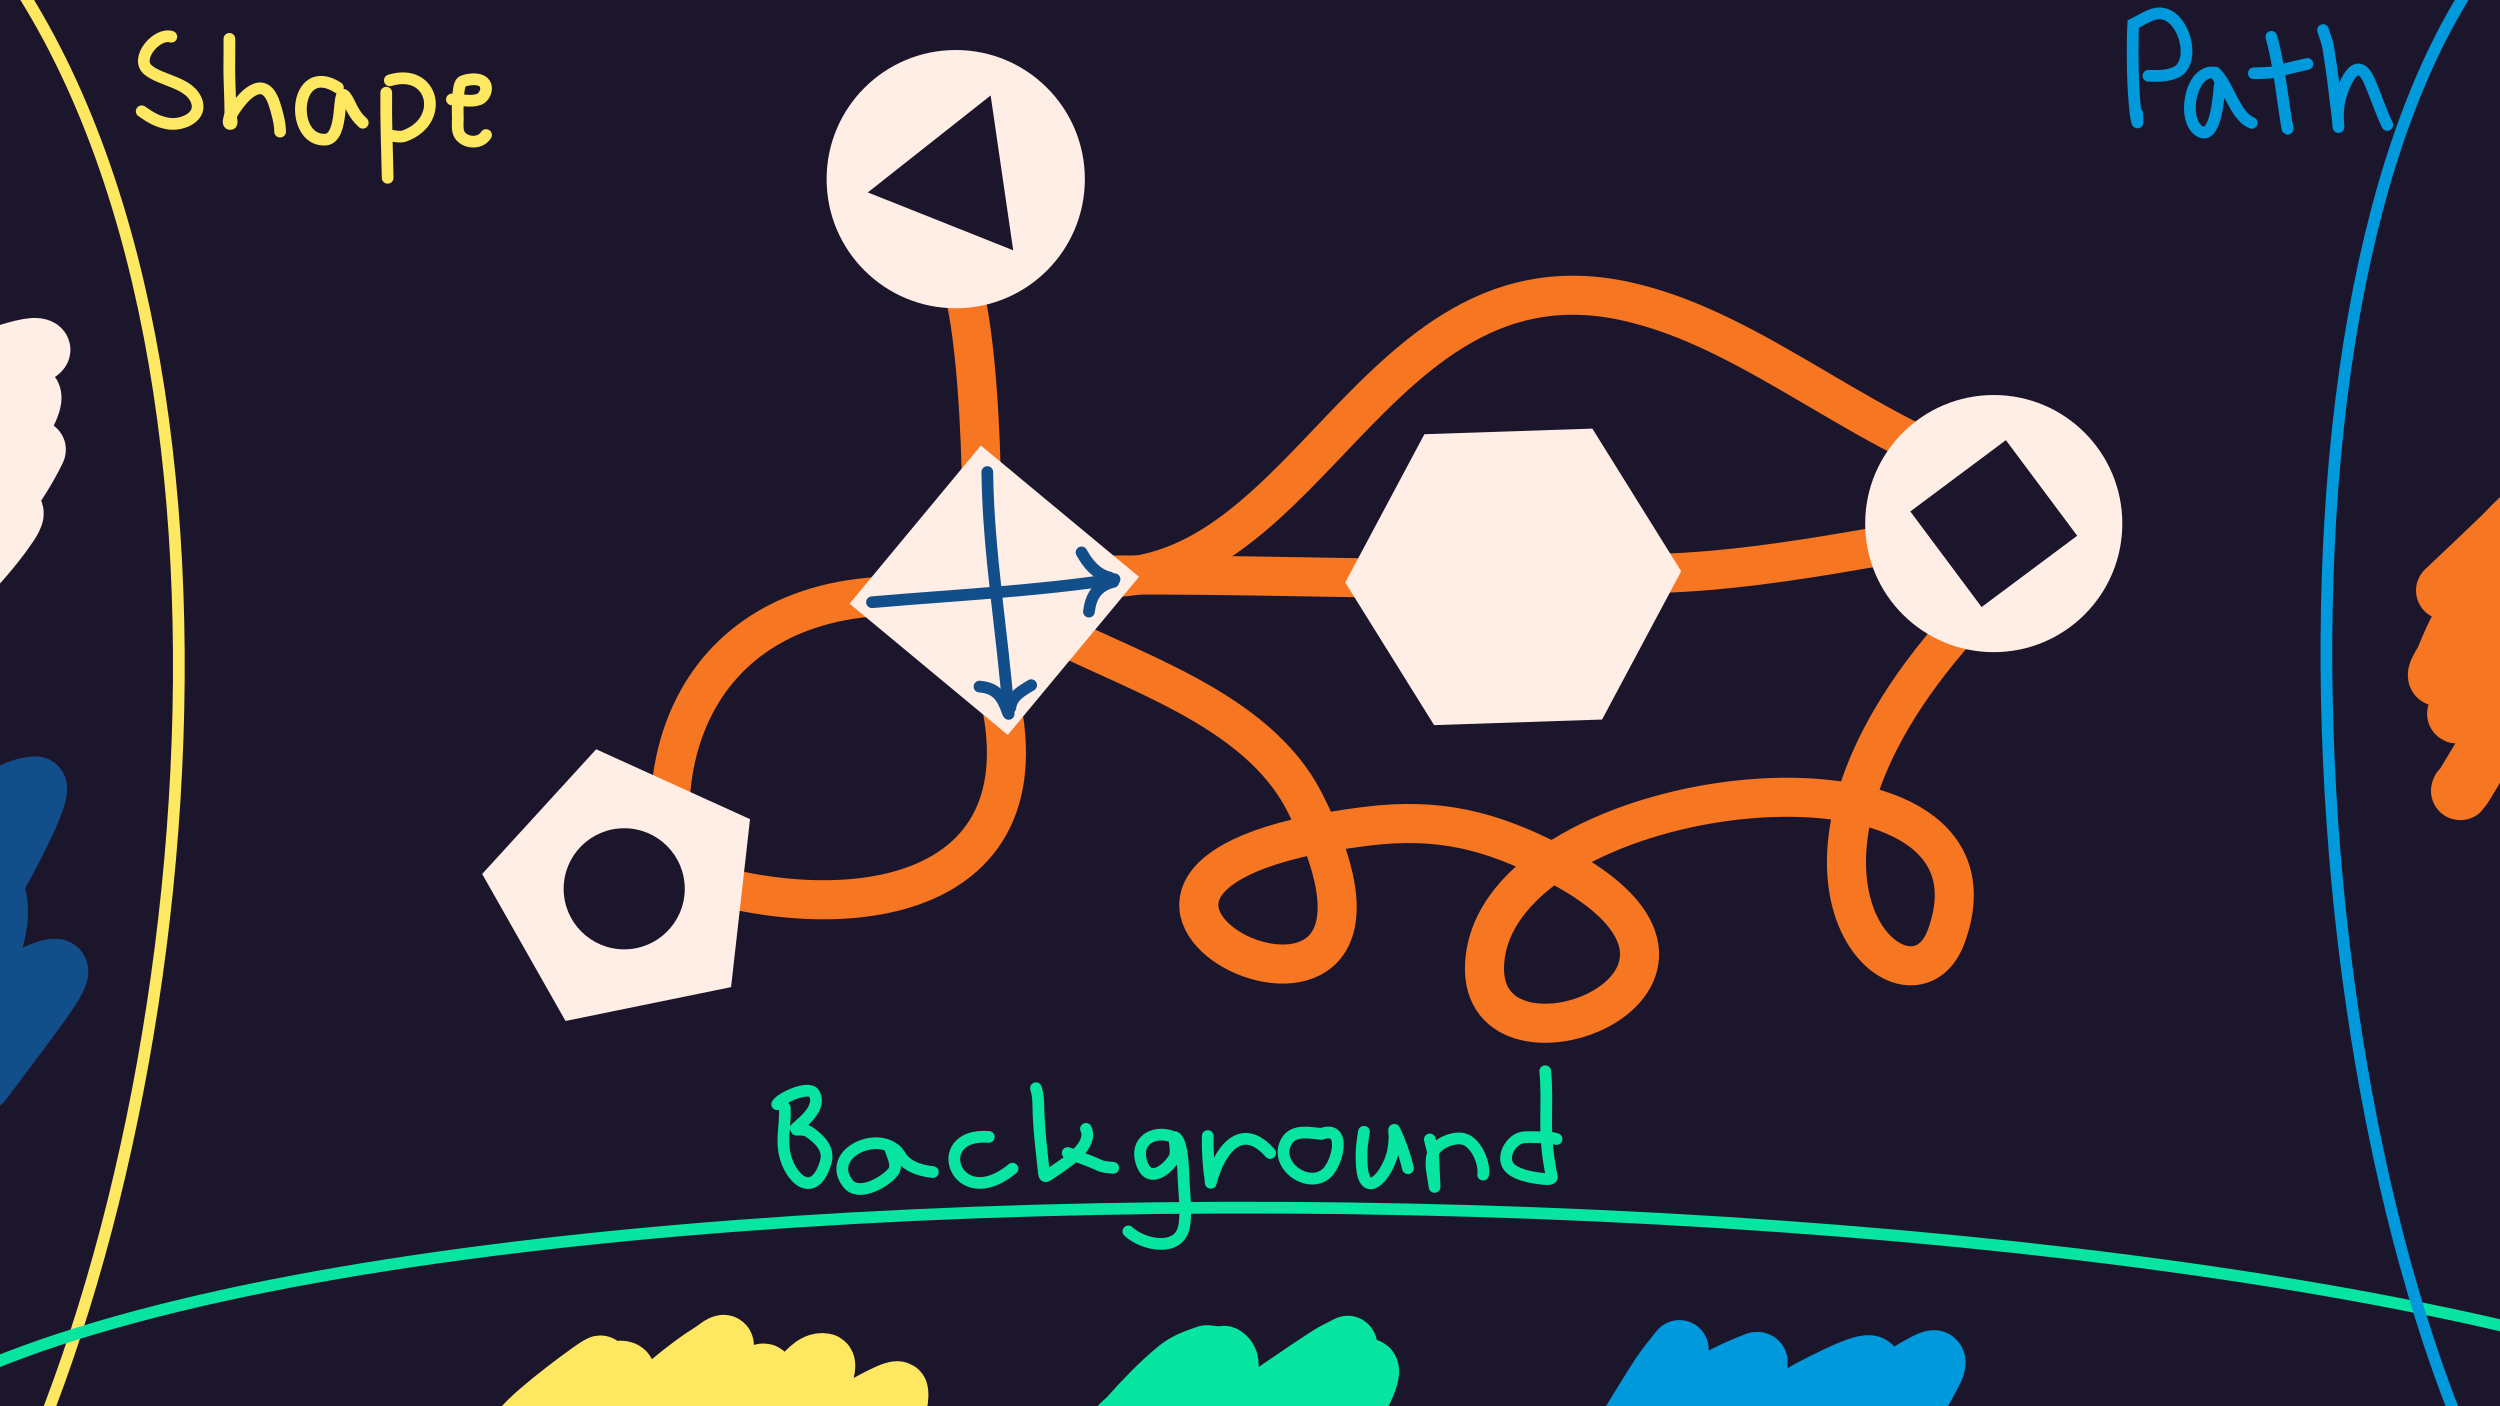 <?xml version="1.0" encoding="UTF-8" standalone="no"?>
<!-- Created with Inkscape (http://www.inkscape.org/) -->

<svg
   width="1280"
   height="720"
   viewBox="0 0 338.667 190.5"
   version="1.1"
   id="svg5"
   sodipodi:docname="coloring.svg"
   inkscape:version="1.1 (c68e22c387, 2021-05-23)"
   xmlns:inkscape="http://www.inkscape.org/namespaces/inkscape"
   xmlns:sodipodi="http://sodipodi.sourceforge.net/DTD/sodipodi-0.dtd"
   xmlns="http://www.w3.org/2000/svg"
   xmlns:svg="http://www.w3.org/2000/svg">
  <rect x="0" y="0" width="338.667" height="190.5" fill="#333333" stroke="none"/>
  <sodipodi:namedview
     id="namedview7"
     pagecolor="#505050"
     bordercolor="#eeeeee"
     borderopacity="1"
     inkscape:pageshadow="0"
     inkscape:pageopacity="0"
     inkscape:pagecheckerboard="0"
     inkscape:document-units="mm"
     showgrid="false"
     width="1280mm"
     units="px"
     inkscape:zoom="0.85795316"
     inkscape:cx="607.84204"
     inkscape:cy="367.73569"
     inkscape:window-width="1920"
     inkscape:window-height="1057"
     inkscape:window-x="5"
     inkscape:window-y="-8"
     inkscape:window-maximized="1"
     inkscape:current-layer="layer1"
     inkscape:snap-global="true"
     inkscape:snap-page="true"
     inkscape:snap-object-midpoints="true" />
  <defs
     id="defs2" />
  <g
     inkscape:label="back"
     inkscape:groupmode="layer"
     id="layer1">
    <rect
       style="fill:#1c162d;fill-opacity:1;stroke:#1c162d;stroke-width:3.351;stroke-linecap:round;stroke-dasharray:0.838, 0.838;stroke-dashoffset:22.117;stroke-opacity:1;stroke-miterlimit:4"
       id="rect953"
       width="338.667"
       height="190.5"
       x="0"
       y="0" />
    <path
       style="fill:none;stroke:#fee761;stroke-width:7.938;stroke-linecap:round;stroke-miterlimit:4;stroke-dasharray:none;stroke-dashoffset:83.602"
       d="m 79.833,185.843 c 1.375,-0.595 2.604,-1.833 0,0 -0.719,0.506 -9.569,6.91 -9.727,8.61 -0.03,0.317 0.603,-0.224 0.867,-0.402 0.65,-0.438 1.241,-0.957 1.862,-1.435 1.69,-1.301 9.682,-7.841 11.685,-6.945 0.82,0.367 -0.257,1.789 -0.546,2.64 -0.42,1.236 -2.058,4.365 -2.632,5.453 -0.494,0.936 -3.881,5.777 -0.225,2.411 0.962,-0.886 1.837,-1.863 2.793,-2.755 3.453,-3.222 6.141,-5.749 9.791,-8.495 0.869,-0.654 1.772,-1.264 2.697,-1.837 0.55,-0.341 1.766,-1.45 1.766,-0.804 0,3.206 -4.556,8.808 -6.196,11.365 -0.202,0.314 -1.371,2.141 -1.316,2.239 0.508,0.909 1.759,-1.124 2.568,-1.779 2.89,-2.34 5.51,-5.013 8.507,-7.232 5.073,-3.756 -1.182,5.332 -1.22,5.395 -0.709,1.192 -1.489,2.34 -2.247,3.501 -0.051,0.078 -0.249,0.26 -0.161,0.23 3.198,-1.112 7.141,-6.557 9.759,-8.839 1.159,-1.01 2.307,-2.853 3.82,-2.583 1.34,0.24 -3.897,10.511 -4.077,10.906 -0.107,0.235 -0.597,0.773 -0.353,0.689 0.692,-0.24 14.302,-8.934 14.51,-7.691 0.244,1.457 -0.574,3.02 -1.059,4.247 -1.336,3.378 -1.131,2.946 -2.279,4.879"
       id="path11391" />
    <path
       style="fill:none;stroke:#07e5a0;stroke-width:7.938;stroke-linecap:round;stroke-miterlimit:4;stroke-dasharray:none;stroke-dashoffset:83.602"
       d="m 163.455,183.503 c -1.385,0.464 -2.798,0.957 -3.949,1.894 -2.398,1.953 -4.617,4.299 -6.677,6.601 -0.376,0.42 -1.624,1.32 -1.059,1.32 2.883,0 9.022,-5.284 10.53,-7.06 2.915,-3.434 -0.827,-2.793 3.114,-2.583 0.181,0.01 0.275,-0.193 0.482,-0.057 2.48,1.634 -2.908,7.851 -3.66,8.782 -0.563,0.697 -1.983,1.999 -1.188,2.411 2.009,1.04 6.149,-2.554 7.127,-3.214 3.711,-2.507 8.2,-5.691 11.878,-8.036 0.717,-0.457 1.493,-0.813 2.247,-1.205 0.092,-0.048 0.336,-0.207 0.289,-0.115 -0.858,1.662 -2.557,2.733 -3.916,4.018 -2.555,2.414 -3.125,2.801 -5.65,5.108 -0.81,0.741 -4.884,4.101 -0.61,1.435 0.637,-0.397 12.29,-8.098 13.001,-7.462 1.052,0.94 -3.619,8.256 -3.981,8.839 -1.023,1.649 -2.126,3.248 -3.178,4.879 -0.509,0.789 -0.449,1.059 -0.449,0.402"
       id="path11395" />
    <path
       style="fill:none;stroke:#0099db;stroke-width:7.938;stroke-linecap:round;stroke-miterlimit:4;stroke-dasharray:none;stroke-dashoffset:83.602"
       d="m 227.503,182.801 c -1.868,2.36 -1.8,2.152 -3.371,4.592 -0.206,0.32 -3.952,6.32 -3.852,6.371 1.409,0.72 11.56,-6.529 13.355,-7.462 1.248,-0.648 2.548,-1.196 3.852,-1.722 0.221,-0.089 0.579,-0.316 0.706,-0.115 0.414,0.654 -6.204,12.413 -6.677,13.259 -0.296,0.53 1.122,-0.494 1.605,-0.861 1.1,-0.835 2.036,-1.876 3.146,-2.698 5.212,-3.857 7.205,-5.271 12.552,-7.806 11.438,-5.422 -0.911,5.233 -1.605,6.888 -0.052,0.124 0.27,-0.046 0.385,-0.115 0.595,-0.355 1.157,-0.763 1.734,-1.148 1.914,-1.28 11.847,-8.257 12.777,-7.806 0.362,0.175 0.151,0.833 0,1.205 -0.454,1.12 -4.669,8.454 -4.88,8.839 -2.861,5.231 -2.825,7.358 -2.825,5.108"
       id="path11476" />
    <path
       style="fill:none;fill-opacity:1;stroke:#ffeee5;stroke-width:7.938;stroke-linecap:round;stroke-miterlimit:4;stroke-dasharray:none;stroke-dashoffset:83.602;stroke-opacity:1"
       d="m -7.555,48.974 c 2.239,1.935 11.259,-2.814 12.984,-1.786 0.672,0.401 -1.187,1.021 -1.771,1.542 -10.275,9.186 -1.414,1.416 -6.583,5.926 -1.302,1.136 -2.584,2.295 -3.904,3.409 -0.355,0.3 -1.553,1.016 -1.135,0.812 1.971,-0.961 10.714,-6.444 12.076,-5.601 1.761,1.09 -6.096,11.393 -6.447,11.851 -1.653,2.159 -2.418,2.705 -2.088,2.435 1.777,-1.456 3.613,-2.839 5.448,-4.221 0.85,-0.64 1.694,-1.29 2.588,-1.867 0.393,-0.254 1.519,-0.909 1.317,-0.487 -2.362,4.907 -5.916,9.167 -9.307,13.393 -0.746,0.929 -1.493,1.857 -2.27,2.76 -0.132,0.154 -0.433,0.608 -0.454,0.406 -0.311,-3.059 12.21,-12.249 8.308,-6.413 -1.185,1.773 -2.541,3.432 -3.95,5.033 -0.717,0.815 -1.604,1.461 -2.406,2.192"
       id="path12075" />
    <path
       style="fill:none;fill-opacity:1;stroke:#f77622;stroke-width:7.938;stroke-linecap:round;stroke-miterlimit:4;stroke-dasharray:none;stroke-dashoffset:83.602;stroke-opacity:1"
       d="m 331.26,79.991 c 2.747,-2.593 4.996,-4.7 7.763,-7.387 0.797,-0.774 1.532,-1.613 2.361,-2.354 0.861,-0.77 4.615,-2.983 2.179,0.162 -3.289,4.246 -6.777,8.211 -9.488,12.906 -1.771,3.067 -1.935,3.702 -3.223,6.737 -0.22,0.517 -0.407,2.033 -0.681,1.542 -0.552,-0.987 7.044,-10.393 8.671,-12.176 0.959,-1.051 1.904,-2.121 2.951,-3.085 1.387,-1.276 2.65,-1.611 2.679,-1.38 0.324,2.607 -6.297,13.352 -7.809,15.91 -0.768,1.299 -2.389,3.798 -3.36,5.195 -0.156,0.224 -0.734,0.789 -0.499,0.649 1.6,-0.953 14.183,-15.959 15.981,-13.637 1.192,1.539 -10.589,16.364 -12.031,18.426 -0.175,0.25 -4.006,6.871 -3.405,5.439"
       id="path12320" />
    <path
       style="fill:none;stroke:#124e89;stroke-width:7.938;stroke-linecap:round;stroke-miterlimit:4;stroke-dasharray:none;stroke-dashoffset:83.602;stroke-opacity:1"
       d="m -9.366,111.103 c 5.521,1.719 9.117,-4.468 14.199,-4.661 2.626,-0.1 -13.345,28.023 -12.813,22.314 0.32,-3.43 7.023,-10.328 7.654,-6.942 1.283,6.88 -6.055,15.842 -5.547,15.57 19.473,-10.445 16.34,-8.074 3.494,9.223"
       id="path5197" />
  </g>
  <g
     inkscape:groupmode="layer"
     id="layer7"
     inkscape:label="back comments"
     style="display:inline">
    <path
       style="fill:none;fill-opacity:1;stroke:#fee761;stroke-width:1.587;stroke-linecap:round;stroke-miterlimit:4;stroke-dasharray:none;stroke-dashoffset:83.602;stroke-opacity:1"
       d="M -4.284,-11.066 C 39.665,40.583 27.206,159.396 -3.927,213.469"
       id="path1709" />
    <path
       style="fill:none;fill-opacity:1;stroke:#07e5a0;stroke-width:1.587;stroke-linecap:round;stroke-miterlimit:4;stroke-dasharray:none;stroke-dashoffset:83.602;stroke-opacity:1"
       d="m -18.562,194.549 c 55.751,-45.796 364.718,-38.973 414.087,8.567"
       id="path1719" />
    <path
       style="fill:none;fill-opacity:1;stroke:#0099db;stroke-width:1.587;stroke-linecap:round;stroke-miterlimit:4;stroke-dasharray:none;stroke-dashoffset:83.602;stroke-opacity:1"
       d="M 341.264,-10.352 C 301.79,31.235 310.605,164.791 344.12,214.183"
       id="path1723" />
    <g
       id="g10283"
       style="stroke:#07e5a0">
      <path
         style="fill:none;stroke:#07e5a0;stroke-width:1.587;stroke-linecap:round;stroke-dashoffset:83.602"
         d="m 106.31,150.051 c 0.133,1.98 -0.431,4.061 -0.064,6.027 0.688,3.691 4.094,6.588 5.618,1.32 0.517,-1.788 -0.89,-3.12 -2.279,-4.075 -0.622,-0.428 -1.894,-0.259 -1.894,-0.287 0,-0.346 3.846,-2.651 2.6,-4.879 -0.665,-1.189 -4.508,0.541 -5.008,1.435"
         id="path10136" />
      <path
         style="fill:none;stroke:#07e5a0;stroke-width:1.587;stroke-linecap:round;stroke-dashoffset:83.602"
         d="m 121.013,155.561 c -2.953,-2.125 -8.983,0.968 -6.196,4.707 1.501,2.013 5.146,-0.219 6.164,-1.492 1.007,-1.26 -1.203,-3.852 0.032,-3.214 0.703,0.363 0.983,1.252 1.573,1.779 1.079,0.964 2.422,1.272 3.788,1.435"
         id="path10138" />
      <path
         style="fill:none;stroke:#07e5a0;stroke-width:1.587;stroke-linecap:round;stroke-dashoffset:83.602"
         d="m 133.95,154.011 c -8.322,-0.628 -4.462,10.636 3.21,4.305"
         id="path10144" />
      <path
         style="fill:none;stroke:#07e5a0;stroke-width:1.587;stroke-linecap:round;stroke-dashoffset:83.602"
         d="m 140.338,147.41 c 0.383,1.155 0.307,2.363 0.353,3.559 0.09,2.327 0.366,4.58 0.61,6.888 0.204,1.928 -7.9e-4,1.804 1.798,0.574 1.511,-1.033 5.016,-3.267 4.013,-5.51"
         id="path10148" />
      <path
         style="fill:none;stroke:#07e5a0;stroke-width:1.587;stroke-linecap:round;stroke-dashoffset:83.602"
         d="m 144.64,156.192 c 5.769,2.015 3.623,1.757 6.164,2.009"
         id="path10150" />
      <path
         style="fill:none;stroke:#07e5a0;stroke-width:1.587;stroke-linecap:round;stroke-dashoffset:83.602"
         d="m 159.407,154.241 c -2.812,-1.465 -5.981,0.181 -4.655,3.559 1.025,2.61 3.514,0.49 4.302,-0.918 0.634,-1.133 -0.484,-3.585 0.353,-2.64 0.868,0.98 0.867,4.389 0.931,5.625 0.095,1.834 0.391,4.278 0.096,6.142 -0.589,3.728 -5.612,2.677 -7.576,0.804"
         id="path10152" />
      <path
         style="fill:none;stroke:#07e5a0;stroke-width:1.587;stroke-linecap:round;stroke-dashoffset:83.602"
         d="m 163.613,153.896 c -0.027,1.285 0.015,2.566 0.128,3.846 0.129,1.456 0.041,0.579 0.225,1.894 0.027,0.191 0.017,0.761 0.064,0.574 1.066,-4.192 4.049,-8.542 8.026,-4.018"
         id="path10158" />
      <path
         style="fill:none;stroke:#07e5a0;stroke-width:1.587;stroke-linecap:round;stroke-dashoffset:83.602"
         d="m 178.989,153.609 c -1.331,-0.087 -3.658,-0.707 -4.655,0.918 -1.963,3.201 2.833,6.679 5.361,4.42 1.511,-1.351 2.822,-6.6 -0.706,-5.338 z"
         id="path10160" />
      <path
         style="fill:none;stroke:#07e5a0;stroke-width:1.587;stroke-linecap:round;stroke-dashoffset:83.602"
         d="m 184.768,153.322 c -0.261,1.811 -0.353,1.971 -0.321,3.903 0.084,5.093 2.677,3.007 3.852,0.057 0.475,-1.194 0.537,-1.927 0.61,-3.157 0.02,-0.344 -0.153,-1.342 0,-1.033 0.762,1.533 1.439,3.491 1.83,5.166"
         id="path10162" />
      <path
         style="fill:none;stroke:#07e5a0;stroke-width:1.587;stroke-linecap:round;stroke-dashoffset:83.602"
         d="m 193.692,154.356 c 0.646,2.597 0.371,1.084 0.578,4.879 0.025,0.459 0.045,0.918 0.064,1.378 0.002,0.057 0.006,0.229 0,0.172 -0.158,-1.412 -0.681,-2.994 -0.257,-4.42 0.437,-1.469 2.802,-2.425 4.205,-2.066 1.72,0.439 2.898,3.394 2.632,4.821"
         id="path10164" />
      <path
         style="fill:none;stroke:#07e5a0;stroke-width:1.587;stroke-linecap:round;stroke-dashoffset:83.602"
         d="m 209.326,145.114 c 0.229,2.288 0.128,4.592 0.128,6.888 0,2.65 0.227,4.879 0.77,7.404 0.117,0.544 -1.518,0.248 -1.669,0.23 -1.138,-0.137 -3.363,-0.521 -4.173,-1.607 -1.085,-1.455 0.457,-3.828 2.022,-3.96 0.778,-0.066 1.562,-0.012 2.343,0 1.065,0.016 1.357,0.015 2.119,0.23"
         id="path10190" />
    </g>
    <g
       id="g7279">
      <path
         style="fill:none;stroke:#fee761;stroke-width:1.587;stroke-linecap:round;stroke-dashoffset:83.602"
         d="m 23.208,4.975 c -1.958,-0.608 -5.047,2.979 -3.114,4.534 1.774,1.428 5.382,1.635 6.453,3.96 1.084,2.353 -1.894,3.589 -3.756,3.272 -1.442,-0.245 -2.453,-0.847 -3.595,-1.665"
         id="path10588" />
      <path
         style="fill:none;stroke:#fee761;stroke-width:1.587;stroke-linecap:round;stroke-dashoffset:83.602"
         d="m 31.073,5.262 c 0.033,1.702 -0.037,3.406 0,5.108 0.035,1.626 0.128,3.253 0.128,4.879 0,0.517 -0.517,1.55 0,1.55 0.424,0 -0.047,-0.892 0.161,-1.263 1.344,-2.403 4.365,-5.786 5.778,-1.55 0.38,1.14 0.803,2.659 0.803,3.846"
         id="path10592" />
      <path
         style="fill:none;stroke:#fee761;stroke-width:1.587;stroke-linecap:round;stroke-dashoffset:83.602"
         d="m 45.776,11.863 c -5.973,-3.769 -6.674,7.219 -1.766,7.06 2.756,-0.09 1.564,-7.3 2.729,-5.912 0.521,0.621 0.754,1.438 1.188,2.124 0.555,0.878 0.6,0.869 1.22,1.492"
         id="path10596" />
      <path
         style="fill:none;stroke:#fee761;stroke-width:1.587;stroke-linecap:round;stroke-dashoffset:83.602"
         d="m 52.324,12.552 c -0.049,3.842 0.111,7.694 0.193,11.537"
         id="path10598" />
      <path
         style="fill:none;stroke:#fee761;stroke-width:1.587;stroke-linecap:round;stroke-dashoffset:83.602"
         d="m 52.806,10.887 c 5.864,-1.803 7.655,5.44 2.022,7.519 -0.703,0.259 -1.498,-0.038 -2.247,-0.057"
         id="path10600" />
      <path
         style="fill:none;stroke:#fee761;stroke-width:1.587;stroke-linecap:round;stroke-dashoffset:83.602"
         d="m 61.217,13.47 c 1.22,0 2.507,0.401 3.66,0 0.59,-0.205 1.015,-0.985 0.963,-1.607 -0.132,-1.581 -2.669,-1.136 -3.242,-0.804 -0.768,0.446 -0.567,4.673 -0.578,5.108 -0.017,0.663 -0.148,1.711 0.385,2.296 0.927,1.017 2.733,0.979 3.435,-0.172"
         id="path10602" />
    </g>
    <g
       id="g7366">
      <path
         style="fill:none;stroke:#0099db;stroke-width:1.587;stroke-linecap:round;stroke-dashoffset:83.602"
         d="m 289.528,15.379 c 0.011,0.402 0.044,0.804 0.032,1.205 -0.002,0.061 -0.052,-0.112 -0.064,-0.172 -0.084,-0.419 -0.181,-0.838 -0.225,-1.263 -0.353,-3.401 -0.404,-6.747 -0.353,-10.159 0.009,-0.574 0.043,-1.148 0.064,-1.722 0.899,-0.44 1.744,-1.012 2.697,-1.32 3.913,-1.267 6.184,6.495 3.05,7.863 -1.272,0.555 -2.377,0.459 -3.692,0.459"
         id="path11035" />
      <path
         style="fill:none;stroke:#0099db;stroke-width:1.587;stroke-linecap:round;stroke-dashoffset:83.602"
         d="m 300.154,9.869 c -3.474,-0.752 -4.737,6.655 -2.055,7.978 2.113,1.042 2.487,-5.156 2.568,-6.027 0.027,-0.287 0.137,-0.583 0.064,-0.861 -0.105,-0.398 -0.87,-1.38 -0.578,-1.091 1.767,1.755 2.603,5.868 4.88,6.773"
         id="path11041" />
      <path
         style="fill:none;stroke:#0099db;stroke-width:1.587;stroke-linecap:round;stroke-dashoffset:83.602"
         d="m 307.698,4.99 c 1.068,3.846 1.417,7.837 2.055,11.767 0.222,1.37 0.128,0.344 0.064,0.057"
         id="path11047" />
      <path
         style="fill:none;stroke:#0099db;stroke-width:1.587;stroke-linecap:round;stroke-dashoffset:83.602"
         d="m 305.322,9.926 c 3.681,-0.115 1.234,0.075 7.255,-1.263"
         id="path11049" />
      <path
         style="fill:none;stroke:#0099db;stroke-width:1.587;stroke-linecap:round;stroke-dashoffset:83.602"
         d="m 314.696,4.072 c 0.235,0.804 0.568,1.585 0.706,2.411 0.516,3.085 0.886,6.192 1.252,9.298 0.377,3.205 -0.204,0.318 0.225,-1.894 0.412,-2.127 2.318,-7.006 4.109,-2.87 0.847,1.957 1.503,3.972 2.408,5.912"
         id="path11051" />
    </g>
  </g>
  <g
     inkscape:groupmode="layer"
     id="layer5"
     inkscape:label="comments"
     style="display:none">
    <path
       style="fill:none;stroke:#841252;stroke-width:1.587;stroke-linecap:round;stroke-miterlimit:4;stroke-dasharray:none;stroke-dashoffset:83.602;stroke-opacity:1"
       d="m 139.399,56.827 c 0.004,2.149 0.021,4.463 0.056,6.521"
       id="path6459" />
    <path
       style="fill:none;stroke:#841252;stroke-width:1.587;stroke-linecap:round;stroke-miterlimit:4;stroke-dasharray:none;stroke-dashoffset:83.602;stroke-opacity:1"
       d="m 101.704,127.247 c 0.821,-0.663 1.17,-1.361 2.205,-1.264 2.043,0.19 0.161,4.6 -0.222,5.182 -0.308,0.467 -0.695,0.959 -1.193,1.24 -0.099,0.056 -0.413,0.116 -0.305,0.149 0.017,0.005 3.022,-0.861 4.105,-0.744"
       id="path6461" />
    <path
       style="fill:none;stroke:#841252;stroke-width:1.587;stroke-linecap:round;stroke-miterlimit:4;stroke-dasharray:none;stroke-dashoffset:83.602;stroke-opacity:1"
       d="m 115.628,86.46 c 0.4,-0.472 2.685,-1.06 2.884,-0.198 0.215,0.928 -0.282,1.905 -1.095,2.38 -0.233,0.136 -1.06,0.174 -0.79,0.174 4.59,0 0.895,4.536 -0.763,3.124"
       id="path6544" />
    <path
       style="fill:none;stroke:#841252;stroke-width:1.587;stroke-linecap:round;stroke-miterlimit:4;stroke-dasharray:none;stroke-dashoffset:83.602;stroke-opacity:1"
       d="m 182.071,84.885 c -0.497,1.185 -0.95,2.383 -1.498,3.545 -0.629,1.337 0.232,0.653 1.678,0.57 1.077,-0.061 3.112,-0.159 3.675,-0.471"
       id="path6548" />
    <path
       style="fill:none;stroke:#841252;stroke-width:1.587;stroke-linecap:round;stroke-miterlimit:4;stroke-dasharray:none;stroke-dashoffset:83.602;stroke-opacity:1"
       d="m 183.708,85.405 c 0.346,4.048 0.294,2.376 0.319,5.008"
       id="path6550" />
    <path
       style="fill:none;stroke:#841252;stroke-width:1.587;stroke-linecap:round;stroke-miterlimit:4;stroke-dasharray:none;stroke-dashoffset:83.602;stroke-opacity:1"
       d="m 253.374,79.381 c -0.236,-0.041 -0.471,-0.083 -0.707,-0.124 -0.171,-0.025 -0.343,-0.045 -0.513,-0.074 -0.129,-0.022 -1.074,-0.277 -1.123,0.074 -0.081,0.581 0,1.225 0,1.81 0,0.191 -0.228,0.529 -0.042,0.57 0.673,0.15 2.654,-0.269 2.857,0.744 0.287,1.435 -1.48,2.759 -2.468,1.488"
       id="path6572" />
    <path
       style="fill:none;stroke:#841252;stroke-width:1.587;stroke-linecap:round;stroke-miterlimit:4;stroke-dasharray:none;stroke-dashoffset:83.602;stroke-opacity:1"
       d="m 152.555,22.282 c -1.793,-0.236 -2.091,0.691 -2.635,2.231 -0.721,2.04 -0.708,8.35 3.3,5.901 1.573,-0.961 2.784,-8.416 0.61,-8.578"
       id="path6413" />
    <path
       style="fill:none;stroke:#841252;stroke-width:1.587;stroke-linecap:round;stroke-miterlimit:4;stroke-dasharray:none;stroke-dashoffset:83.602;stroke-opacity:1"
       d="m 154.845,24.652 c -1.79,0.812 -2.952,2.721 -4.812,3.421"
       id="path6445" />
  </g>
  <g
     inkscape:groupmode="layer"
     id="layer4"
     inkscape:label="path">
    <path
       style="fill:none;stroke:#f77622;stroke-width:5.292;stroke-linecap:round;stroke-miterlimit:4;stroke-dasharray:none;stroke-dashoffset:83.602;stroke-opacity:1"
       d="m 130.754,40.177 c 1.895,8.468 2.277,24.03 2.225,29.466"
       id="path3622" />
    <path
       style="fill:none;stroke:#f77622;stroke-width:5.292;stroke-linecap:round;stroke-miterlimit:4;stroke-dasharray:none;stroke-dashoffset:83.602;stroke-opacity:1"
       d="m 135.08,92.985 c 7.929,30.655 -23.283,33.326 -45.714,24.503"
       id="path3711" />
    <path
       style="fill:none;stroke:#f77622;stroke-width:5.292;stroke-linecap:round;stroke-miterlimit:4;stroke-dasharray:none;stroke-dashoffset:83.602;stroke-opacity:1"
       d="M 121.542,80.712 C 92.823,80.956 85.013,106.339 94.681,128.355"
       id="path3719" />
    <path
       style="fill:none;stroke:#f77622;stroke-width:5.292;stroke-linecap:round;stroke-miterlimit:4;stroke-dasharray:none;stroke-dashoffset:83.602;stroke-opacity:1"
       d="m 143.894,77.969 c 17.13,-0.297 34.817,0.302 51.39,0.446"
       id="path3858" />
    <path
       style="fill:none;stroke:#f77622;stroke-width:5.292;stroke-linecap:round;stroke-miterlimit:4;stroke-dasharray:none;stroke-dashoffset:83.602;stroke-opacity:1"
       d="m 140.206,76.481 c 35.458,12.25 42.922,-43.462 79.678,-35.752 18.43,3.866 34.117,19.974 53.248,24.396"
       id="path3880" />
    <path
       style="fill:none;stroke:#f77622;stroke-width:5.292;stroke-linecap:round;stroke-miterlimit:4;stroke-dasharray:none;stroke-dashoffset:83.602;stroke-opacity:1"
       d="m 140.788,84.514 c 11.565,6.26 29.367,11.162 35.97,24.198 21.914,43.263 -48.422,10.251 8.32,3.223 9.832,-1.218 16.833,0.521 25.598,5.058 30.76,15.921 -10.4,31.532 -9.568,13.686 1.181,-25.336 73.299,-33.244 62.538,-3.818 -4.792,13.104 -28.903,-7.545 1.858,-41.999"
       id="path3882" />
    <path
       style="fill:none;stroke:#f77622;stroke-width:5.292;stroke-linecap:round;stroke-miterlimit:4;stroke-dasharray:none;stroke-dashoffset:83.602;stroke-opacity:1"
       d="m 221.686,77.721 c 17.322,0.018 35.466,-4.639 51.556,-6.744"
       id="path4665" />
  </g>
  <g
     inkscape:groupmode="layer"
     id="layer2"
     inkscape:label="shape">
    <circle
       style="fill:#ffeee5;fill-opacity:1;stroke:none;stroke-width:7.938;stroke-linecap:round;stroke-miterlimit:4;stroke-dasharray:none;stroke-dashoffset:83.602;stroke-opacity:1"
       id="path12961"
       cx="129.47"
       cy="24.267"
       r="17.492" />
    <rect
       style="fill:#ffeee5;fill-opacity:1;stroke:none;stroke-width:7.284;stroke-linecap:round;stroke-miterlimit:4;stroke-dasharray:none;stroke-dashoffset:83.602;stroke-opacity:1"
       id="rect13087"
       width="27.843"
       height="27.843"
       x="140.79"
       y="-38.437"
       transform="rotate(39.699)" />
    <path
       sodipodi:type="star"
       style="fill:#ffeee5;stroke-width:30;stroke-linecap:round;stroke-dashoffset:83.602"
       id="path880"
       inkscape:flatsided="true"
       sodipodi:sides="5"
       sodipodi:cx="253.76825"
       sodipodi:cy="421.67505"
       sodipodi:r1="73.484009"
       sodipodi:r2="59.44981"
       sodipodi:arg1="-0.51592551"
       sodipodi:arg2="0.11239302"
       inkscape:rounded="0"
       inkscape:randomized="0"
       d="m 317.687,385.422 -9.689,85.841 -84.633,17.312 -42.617,-75.141 58.294,-63.752 z"
       transform="matrix(0.265,0,0,0.265,17.417,8.835)"
       inkscape:transform-center-x="1.2040259"
       inkscape:transform-center-y="-0.67384993" />
    <path
       sodipodi:type="star"
       style="fill:#ffeee5;stroke-width:30;stroke-linecap:round;stroke-dashoffset:83.602"
       id="path984"
       inkscape:flatsided="true"
       sodipodi:sides="6"
       sodipodi:cx="681.16742"
       sodipodi:cy="360.61804"
       sodipodi:r1="85.909133"
       sodipodi:r2="52.489105"
       sodipodi:arg1="3.1082717"
       sodipodi:arg2="3.6318705"
       inkscape:rounded="0"
       inkscape:randomized="0"
       d="m 595.306,363.48 40.452,-75.789 85.861,-2.862 45.409,72.927 -40.452,75.789 -85.861,2.862 z"
       transform="matrix(0.265,0,0,0.265,24.484,-17.417)"
       inkscape:transform-center-x="1.6368175"
       inkscape:transform-center-y="-0.0025355266" />
    <circle
       style="fill:#ffeee5;stroke-width:7.938;stroke-linecap:round;stroke-dashoffset:83.602"
       id="path1407"
       cx="270.086"
       cy="70.929"
       r="17.417" />
  </g>
  <g
     inkscape:groupmode="layer"
     id="layer6"
     inkscape:label="shape comments">
    <path
       style="fill:none;stroke:#124e89;stroke-width:1.587;stroke-linecap:round;stroke-miterlimit:4;stroke-dasharray:none;stroke-dashoffset:83.602;stroke-opacity:1"
       d="m 133.747,63.944 c 0.124,10.988 2.077,21.836 2.893,32.766"
       id="path7144" />
    <path
       style="fill:none;stroke:#124e89;stroke-width:1.587;stroke-linecap:round;stroke-miterlimit:4;stroke-dasharray:none;stroke-dashoffset:83.602;stroke-opacity:1"
       d="m 136.522,96.5 c -0.757,-2.208 -1.613,-3.311 -3.834,-3.489"
       id="path7154" />
    <path
       style="fill:none;stroke:#124e89;stroke-width:1.587;stroke-linecap:round;stroke-miterlimit:4;stroke-dasharray:none;stroke-dashoffset:83.602;stroke-opacity:1"
       d="m 136.875,95.851 c 0.188,-1.581 1.612,-2.289 2.814,-3.033"
       id="path7156" />
    <path
       style="fill:none;stroke:#124e89;stroke-width:1.587;stroke-linecap:round;stroke-miterlimit:4;stroke-dasharray:none;stroke-dashoffset:83.602;stroke-opacity:1"
       d="m 118.127,81.581 c 10.986,-0.955 21.985,-1.466 32.857,-3.121"
       id="path7170" />
    <path
       style="fill:none;stroke:#124e89;stroke-width:1.587;stroke-linecap:round;stroke-miterlimit:4;stroke-dasharray:none;stroke-dashoffset:83.602;stroke-opacity:1"
       d="m 150.308,78.232 c -1.784,-0.404 -2.969,-1.899 -3.795,-3.401"
       id="path7178" />
    <path
       style="fill:none;stroke:#124e89;stroke-width:1.587;stroke-linecap:round;stroke-miterlimit:4;stroke-dasharray:none;stroke-dashoffset:83.602;stroke-opacity:1"
       d="m 150.828,78.828 c -2.177,0.524 -3.055,1.915 -3.314,4.032"
       id="path7190" />
  </g>
  <g
     inkscape:groupmode="layer"
     id="layer3"
     inkscape:label="shape hole">
    <path
       sodipodi:type="star"
       style="fill:#1c162d;stroke-width:30;stroke-linecap:round;stroke-dashoffset:83.602"
       id="path1630"
       inkscape:flatsided="true"
       sodipodi:sides="3"
       sodipodi:cx="483.6861"
       sodipodi:cy="86.815453"
       sodipodi:r1="46.188563"
       sodipodi:r2="19.252459"
       sodipodi:arg1="0.90250691"
       sodipodi:arg2="1.9497045"
       inkscape:rounded="0"
       inkscape:randomized="0"
       d="M 512.307,123.068 437.98,93.475 500.772,43.903 Z"
       transform="matrix(0.265,0,0,0.265,1.495,1.297)"
       inkscape:transform-center-x="1.5751782"
       inkscape:transform-center-y="-1.0579654" />
    <circle
       style="fill:#1c162d;stroke-width:7.938;stroke-linecap:round;stroke-dashoffset:83.602"
       id="path1775"
       cx="84.56"
       cy="120.403"
       r="8.204" />
    <rect
       style="fill:#1c162d;stroke-width:7.938;stroke-linecap:round;stroke-dashoffset:83.602"
       id="rect1898"
       width="16.155"
       height="16.155"
       x="-226.43"
       y="165.99"
       transform="rotate(-126.724)" />
  </g>
</svg>
